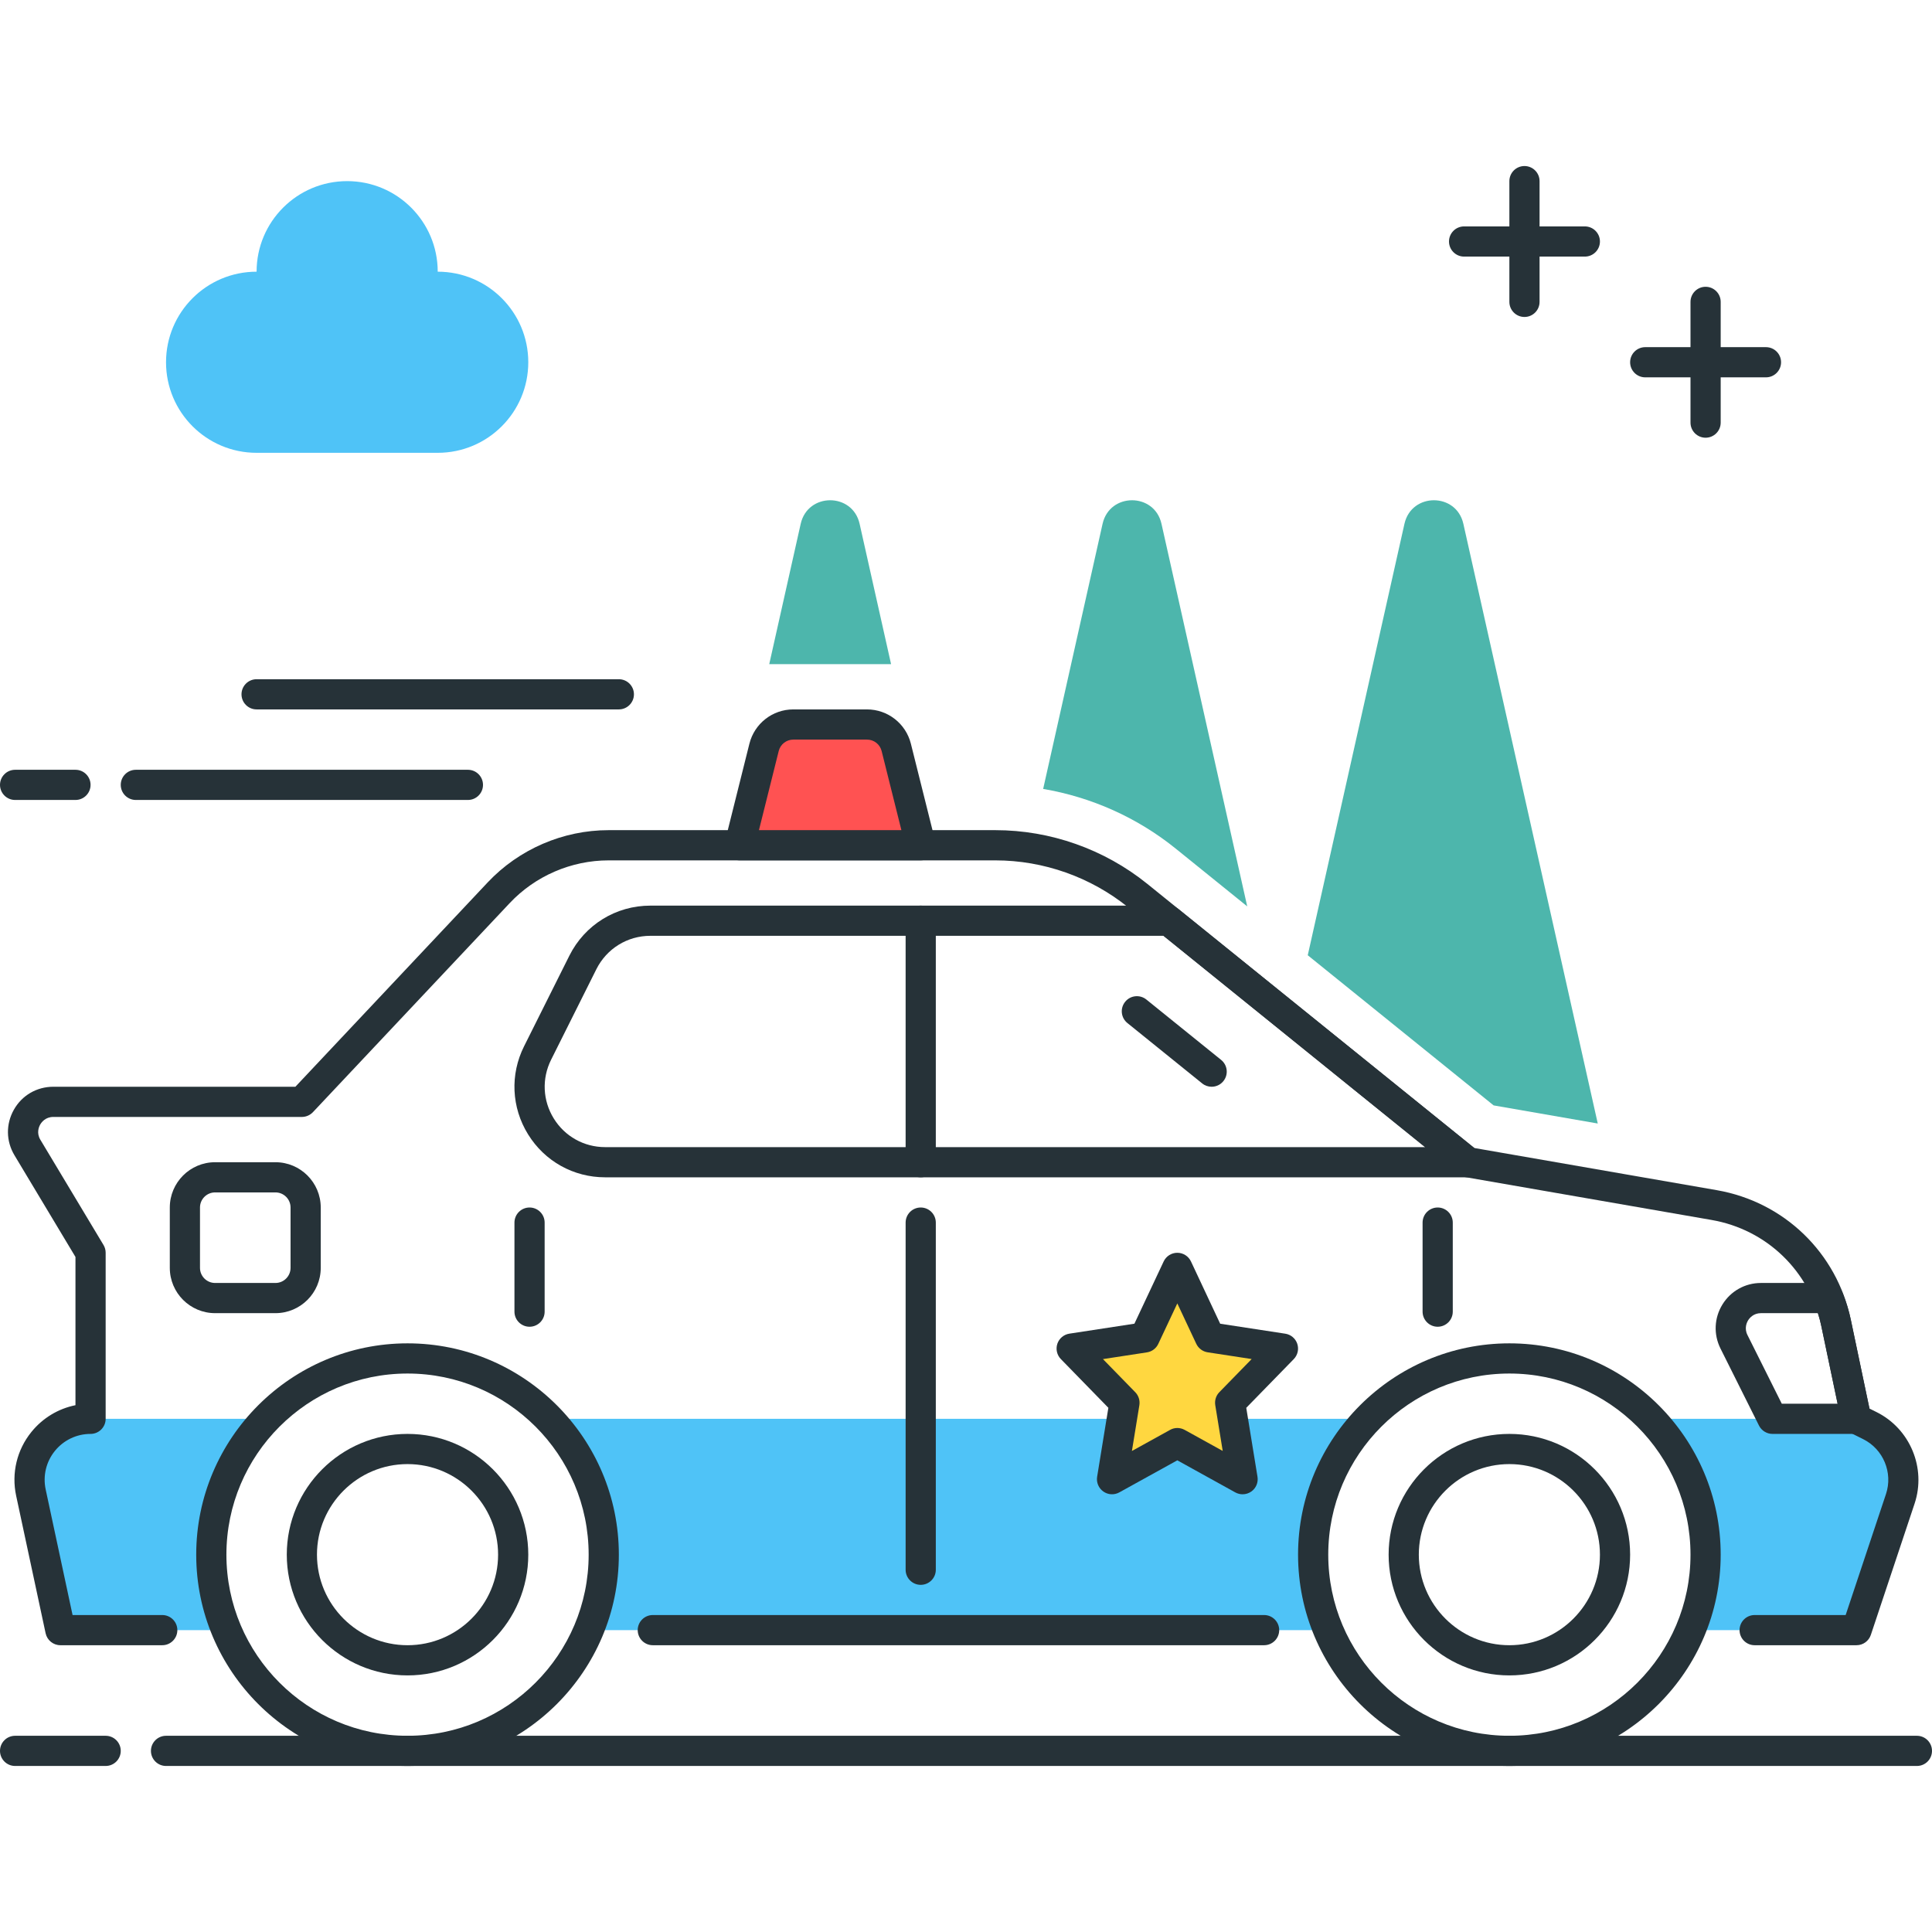 <?xml version="1.0" encoding="utf-8"?>
<!-- Generator: Adobe Illustrator 22.0.0, SVG Export Plug-In . SVG Version: 6.00 Build 0)  -->
<svg version="1.1" id="Layer_1" xmlns="http://www.w3.org/2000/svg" xmlns:xlink="http://www.w3.org/1999/xlink" x="0px" y="0px"
	 viewBox="0 0 64 64" style="enable-background:new 0 0 64 64;" xml:space="preserve">
<style type="text/css">
	.st0{fill:#263238;}
	.st1{fill:#4FC3F7;}
	.st2{fill:#FFD740;}
	.st3{fill:#FF5252;}
	.st4{fill:#4DB6AC;}
	.st5{fill:#FFFFFF;}
	.st6{fill:#40C4FF;}
	.st7{fill:#A2A2A1;}
	.st8{fill:#212A41;}
</style>
<g>
	<g>
		<path class="st1" d="M56.5,51.5c0,0.886-0.179,1.73-0.5,2.5h5.5l1.45-4.351c0.315-0.946-0.114-1.979-1.007-2.423L61.49,47h-6.807
			C55.805,48.168,56.5,49.751,56.5,51.5z"/>
	</g>
	<g>
		<path class="st1" d="M2,54h5.5c-0.292-0.699-0.466-1.459-0.495-2.256C6.937,49.93,7.666,48.237,8.865,47H2.997
			c-1.285,0.002-2.242,1.187-1.973,2.444L2,54z"/>
	</g>
	<g>
		<path class="st1" d="M45.364,47H18.183C19.306,48.168,20,49.751,20,51.5c0,0.886-0.179,1.73-0.5,2.5H44
			c-0.292-0.699-0.466-1.459-0.495-2.256C43.437,49.93,44.165,48.237,45.364,47z"/>
	</g>
	<g>
		<path class="st4" d="M49.479,36.618l3.449,0.6l-4.452-19.865c-0.233-1.042-1.718-1.042-1.952,0l-3.203,14.291L49.479,36.618z"/>
	</g>
	<g>
		<path class="st4" d="M38.944,28.109l2.372,1.916l-2.84-12.672c-0.233-1.042-1.718-1.042-1.952,0l-1.968,8.781
			C36.155,26.406,37.673,27.083,38.944,28.109z"/>
	</g>
	<g>
		<path class="st0" d="M61.5,54.5h-3.375c-0.276,0-0.5-0.224-0.5-0.5s0.224-0.5,0.5-0.5h3.015l1.336-4.009
			c0.235-0.705-0.089-1.486-0.755-1.817l-0.454-0.226c-0.137-0.068-0.235-0.195-0.267-0.345l-0.668-3.181
			c-0.38-1.814-1.806-3.192-3.633-3.509l-8.16-1.419c-0.083-0.015-0.162-0.05-0.229-0.104l-10.938-8.834
			c-1.241-1.002-2.804-1.555-4.398-1.555H20.16c-1.235,0-2.43,0.516-3.276,1.416l-6.52,6.927C10.27,36.942,10.138,37,10,37H1.767
			c-0.264,0-0.393,0.178-0.436,0.254s-0.129,0.278,0.007,0.503l2.091,3.485C3.476,41.32,3.5,41.409,3.5,41.5V47
			c0,0.276-0.224,0.5-0.5,0.5c-0.461,0-0.892,0.206-1.182,0.564c-0.291,0.359-0.401,0.824-0.305,1.276l0.891,4.16h2.971
			c0.276,0,0.5,0.224,0.5,0.5s-0.224,0.5-0.5,0.5H2c-0.235,0-0.439-0.165-0.489-0.396l-0.976-4.555
			c-0.16-0.748,0.024-1.519,0.505-2.113c0.374-0.463,0.89-0.772,1.46-0.887v-4.911l-2.02-3.367c-0.282-0.469-0.289-1.034-0.02-1.511
			S1.219,36,1.767,36h8.018l6.371-6.77c1.036-1.1,2.495-1.73,4.005-1.73h12.814c1.822,0,3.607,0.631,5.027,1.776l10.836,8.753
			l8.033,1.397c2.232,0.388,3.975,2.072,4.439,4.29l0.618,2.944l0.237,0.118c1.109,0.552,1.65,1.854,1.259,3.029l-1.45,4.351
			C61.906,54.362,61.715,54.5,61.5,54.5z"/>
	</g>
	<g>
		<path class="st0" d="M3.5,58.5h-3C0.224,58.5,0,58.276,0,58s0.224-0.5,0.5-0.5h3C3.776,57.5,4,57.724,4,58S3.776,58.5,3.5,58.5z"
			/>
	</g>
	<g>
		<path class="st0" d="M63.5,58.5h-58C5.224,58.5,5,58.276,5,58s0.224-0.5,0.5-0.5h58c0.276,0,0.5,0.224,0.5,0.5
			S63.776,58.5,63.5,58.5z"/>
	</g>
	<g>
		<path class="st0" d="M2.5,26.5h-2C0.224,26.5,0,26.276,0,26s0.224-0.5,0.5-0.5h2C2.776,25.5,3,25.724,3,26S2.776,26.5,2.5,26.5z"
			/>
	</g>
	<g>
		<path class="st0" d="M15.5,26.5h-11C4.224,26.5,4,26.276,4,26s0.224-0.5,0.5-0.5h11c0.276,0,0.5,0.224,0.5,0.5
			S15.776,26.5,15.5,26.5z"/>
	</g>
	<g>
		<path class="st0" d="M20.5,23.5h-12C8.224,23.5,8,23.276,8,23s0.224-0.5,0.5-0.5h12c0.276,0,0.5,0.224,0.5,0.5
			S20.776,23.5,20.5,23.5z"/>
	</g>
	<g>
		<path class="st0" d="M50,58.5c-3.859,0-7-3.14-7-7s3.141-7,7-7s7,3.14,7,7S53.859,58.5,50,58.5z M50,45.5c-3.309,0-6,2.691-6,6
			s2.691,6,6,6s6-2.691,6-6S53.309,45.5,50,45.5z"/>
	</g>
	<g>
		<path class="st0" d="M50,55.5c-2.206,0-4-1.794-4-4s1.794-4,4-4s4,1.794,4,4S52.206,55.5,50,55.5z M50,48.5c-1.654,0-3,1.346-3,3
			s1.346,3,3,3s3-1.346,3-3S51.654,48.5,50,48.5z"/>
	</g>
	<g>
		<path class="st0" d="M13.5,58.5c-3.859,0-7-3.14-7-7s3.141-7,7-7s7,3.14,7,7S17.359,58.5,13.5,58.5z M13.5,45.5
			c-3.309,0-6,2.691-6,6s2.691,6,6,6s6-2.691,6-6S16.809,45.5,13.5,45.5z"/>
	</g>
	<g>
		<path class="st0" d="M41.875,54.5h-20.25c-0.276,0-0.5-0.224-0.5-0.5s0.224-0.5,0.5-0.5h20.25c0.276,0,0.5,0.224,0.5,0.5
			S42.151,54.5,41.875,54.5z"/>
	</g>
	<g>
		<path class="st0" d="M13.5,55.5c-2.206,0-4-1.794-4-4s1.794-4,4-4s4,1.794,4,4S15.706,55.5,13.5,55.5z M13.5,48.5
			c-1.654,0-3,1.346-3,3s1.346,3,3,3s3-1.346,3-3S15.154,48.5,13.5,48.5z"/>
	</g>
	<g>
		<path class="st0" d="M48.625,39h-28.58c-1.047,0-2.001-0.532-2.552-1.423s-0.601-1.982-0.132-2.919l1.5-3l0,0
			C19.373,30.635,20.401,30,21.545,30h17.176c0.114,0,0.226,0.039,0.314,0.111l9.904,8c0.165,0.133,0.228,0.356,0.157,0.556
			C49.025,38.866,48.837,39,48.625,39z M19.756,32.105l-1.5,3c-0.312,0.625-0.279,1.352,0.088,1.946S19.347,38,20.045,38H47.21
			l-8.666-7H21.545C20.783,31,20.098,31.424,19.756,32.105L19.756,32.105z"/>
	</g>
	<g>
		<path class="st0" d="M47.625,43.95c-0.276,0-0.5-0.224-0.5-0.5V40.5c0-0.276,0.224-0.5,0.5-0.5s0.5,0.224,0.5,0.5v2.95
			C48.125,43.726,47.901,43.95,47.625,43.95z"/>
	</g>
	<g>
		<path class="st0" d="M30.5,52.5c-0.276,0-0.5-0.224-0.5-0.5V40.5c0-0.276,0.224-0.5,0.5-0.5s0.5,0.224,0.5,0.5V52
			C31,52.276,30.776,52.5,30.5,52.5z"/>
	</g>
	<g>
		<path class="st0" d="M30.5,39c-0.276,0-0.5-0.224-0.5-0.5v-8c0-0.276,0.224-0.5,0.5-0.5s0.5,0.224,0.5,0.5v8
			C31,38.776,30.776,39,30.5,39z"/>
	</g>
	<g>
		<path class="st0" d="M9.125,43.5h-2c-0.827,0-1.5-0.673-1.5-1.5v-2c0-0.827,0.673-1.5,1.5-1.5h2c0.827,0,1.5,0.673,1.5,1.5v2
			C10.625,42.827,9.952,43.5,9.125,43.5z M7.125,39.5c-0.275,0-0.5,0.224-0.5,0.5v2c0,0.276,0.225,0.5,0.5,0.5h2
			c0.275,0,0.5-0.224,0.5-0.5v-2c0-0.276-0.225-0.5-0.5-0.5H7.125z"/>
	</g>
	<g>
		<path class="st0" d="M61.489,47.5h-2.773c-0.189,0-0.362-0.107-0.447-0.276l-1.276-2.553c-0.234-0.469-0.209-1.015,0.066-1.46
			s0.752-0.711,1.275-0.711h2.234c0.205,0,0.389,0.125,0.465,0.315c0.126,0.318,0.217,0.613,0.277,0.9l0.668,3.182
			c0.031,0.147-0.006,0.301-0.102,0.417C61.782,47.432,61.64,47.5,61.489,47.5z M59.024,46.5h1.849l-0.541-2.579
			c-0.028-0.136-0.066-0.275-0.114-0.421h-1.884c-0.251,0-0.381,0.166-0.425,0.237s-0.135,0.262-0.022,0.487L59.024,46.5z"/>
	</g>
	<g>
		<path class="st1" d="M8.5,9c0-1.657,1.343-3,3-3s3,1.343,3,3c1.657,0,3,1.343,3,3s-1.343,3-3,3h-6c-1.657,0-3-1.343-3-3
			S6.843,9,8.5,9z"/>
	</g>
	<g>
		<path class="st0" d="M52.5,8.5h-4C48.224,8.5,48,8.276,48,8s0.224-0.5,0.5-0.5h4C52.776,7.5,53,7.724,53,8S52.776,8.5,52.5,8.5z"
			/>
	</g>
	<g>
		<path class="st0" d="M50.5,10.5c-0.276,0-0.5-0.224-0.5-0.5V6c0-0.276,0.224-0.5,0.5-0.5S51,5.724,51,6v4
			C51,10.276,50.776,10.5,50.5,10.5z"/>
	</g>
	<g>
		<path class="st0" d="M58.5,12.5h-4c-0.276,0-0.5-0.224-0.5-0.5s0.224-0.5,0.5-0.5h4c0.276,0,0.5,0.224,0.5,0.5
			S58.776,12.5,58.5,12.5z"/>
	</g>
	<g>
		<path class="st0" d="M56.5,14.5c-0.276,0-0.5-0.224-0.5-0.5v-4c0-0.276,0.224-0.5,0.5-0.5S57,9.724,57,10v4
			C57,14.276,56.776,14.5,56.5,14.5z"/>
	</g>
	<g>
		<path class="st0" d="M40.137,36c-0.11,0-0.222-0.036-0.314-0.111l-2.477-2c-0.215-0.174-0.248-0.488-0.074-0.703
			c0.173-0.216,0.488-0.248,0.703-0.075l2.477,2c0.215,0.174,0.248,0.488,0.074,0.703C40.427,35.937,40.282,36,40.137,36z"/>
	</g>
	<g>
		<path class="st0" d="M17.542,43.95c-0.276,0-0.5-0.224-0.5-0.5V40.5c0-0.276,0.224-0.5,0.5-0.5s0.5,0.224,0.5,0.5v2.95
			C18.042,43.726,17.818,43.95,17.542,43.95z"/>
	</g>
	<g>
		<path class="st3" d="M30.5,28h-6l0.811-3.242C25.422,24.312,25.822,24,26.281,24h2.438c0.459,0,0.859,0.312,0.97,0.757L30.5,28z"
			/>
		<path class="st0" d="M30.5,28.5h-6c-0.154,0-0.3-0.071-0.395-0.192c-0.095-0.121-0.128-0.279-0.091-0.429l0.811-3.243
			c0.168-0.669,0.766-1.136,1.455-1.136h2.438c0.689,0,1.288,0.467,1.456,1.136l0.811,3.243c0.037,0.149,0.004,0.308-0.091,0.429
			C30.8,28.429,30.654,28.5,30.5,28.5z M25.141,27.5h4.719l-0.655-2.622c-0.056-0.223-0.255-0.378-0.485-0.378H26.28
			c-0.229,0-0.429,0.156-0.484,0.378L25.141,27.5z"/>
	</g>
	<g>
		<path class="st4" d="M25.5,22h4c0.006,0,0.012,0.001,0.018,0.001l-1.042-4.648c-0.233-1.042-1.718-1.042-1.952,0l-1.042,4.648
			C25.488,22.001,25.494,22,25.5,22z"/>
	</g>
	<g>
		<polygon class="st2" points="39,42 40.081,44.304 42.5,44.674 40.75,46.467 41.163,49 39,47.804 36.837,49 37.25,46.467 
			35.5,44.674 37.918,44.304 		"/>
		<path class="st0" d="M41.163,49.5c-0.083,0-0.166-0.021-0.242-0.062L39,48.375l-1.921,1.062c-0.169,0.094-0.374,0.082-0.53-0.029
			s-0.236-0.3-0.205-0.489l0.372-2.284l-1.573-1.613c-0.131-0.134-0.176-0.33-0.117-0.508c0.06-0.178,0.214-0.307,0.399-0.335
			l2.154-0.33l0.969-2.062C38.63,41.612,38.807,41.5,39,41.5l0,0c0.194,0,0.37,0.112,0.453,0.288l0.967,2.062l2.155,0.33
			c0.186,0.028,0.34,0.158,0.399,0.335c0.059,0.178,0.014,0.374-0.117,0.508l-1.573,1.613l0.372,2.284
			c0.031,0.189-0.049,0.379-0.205,0.489C41.365,49.469,41.265,49.5,41.163,49.5z M39,47.304c0.083,0,0.167,0.021,0.242,0.062
			l1.262,0.698l-0.247-1.517c-0.025-0.157,0.024-0.316,0.136-0.43l1.07-1.097l-1.457-0.223c-0.165-0.025-0.307-0.131-0.378-0.282
			L39,43.177l-0.63,1.34c-0.07,0.151-0.212,0.257-0.377,0.282l-1.456,0.223l1.07,1.097c0.111,0.113,0.161,0.273,0.136,0.43
			l-0.247,1.517l1.262-0.698C38.833,47.325,38.917,47.304,39,47.304z"/>
	</g>
</g>
</svg>

